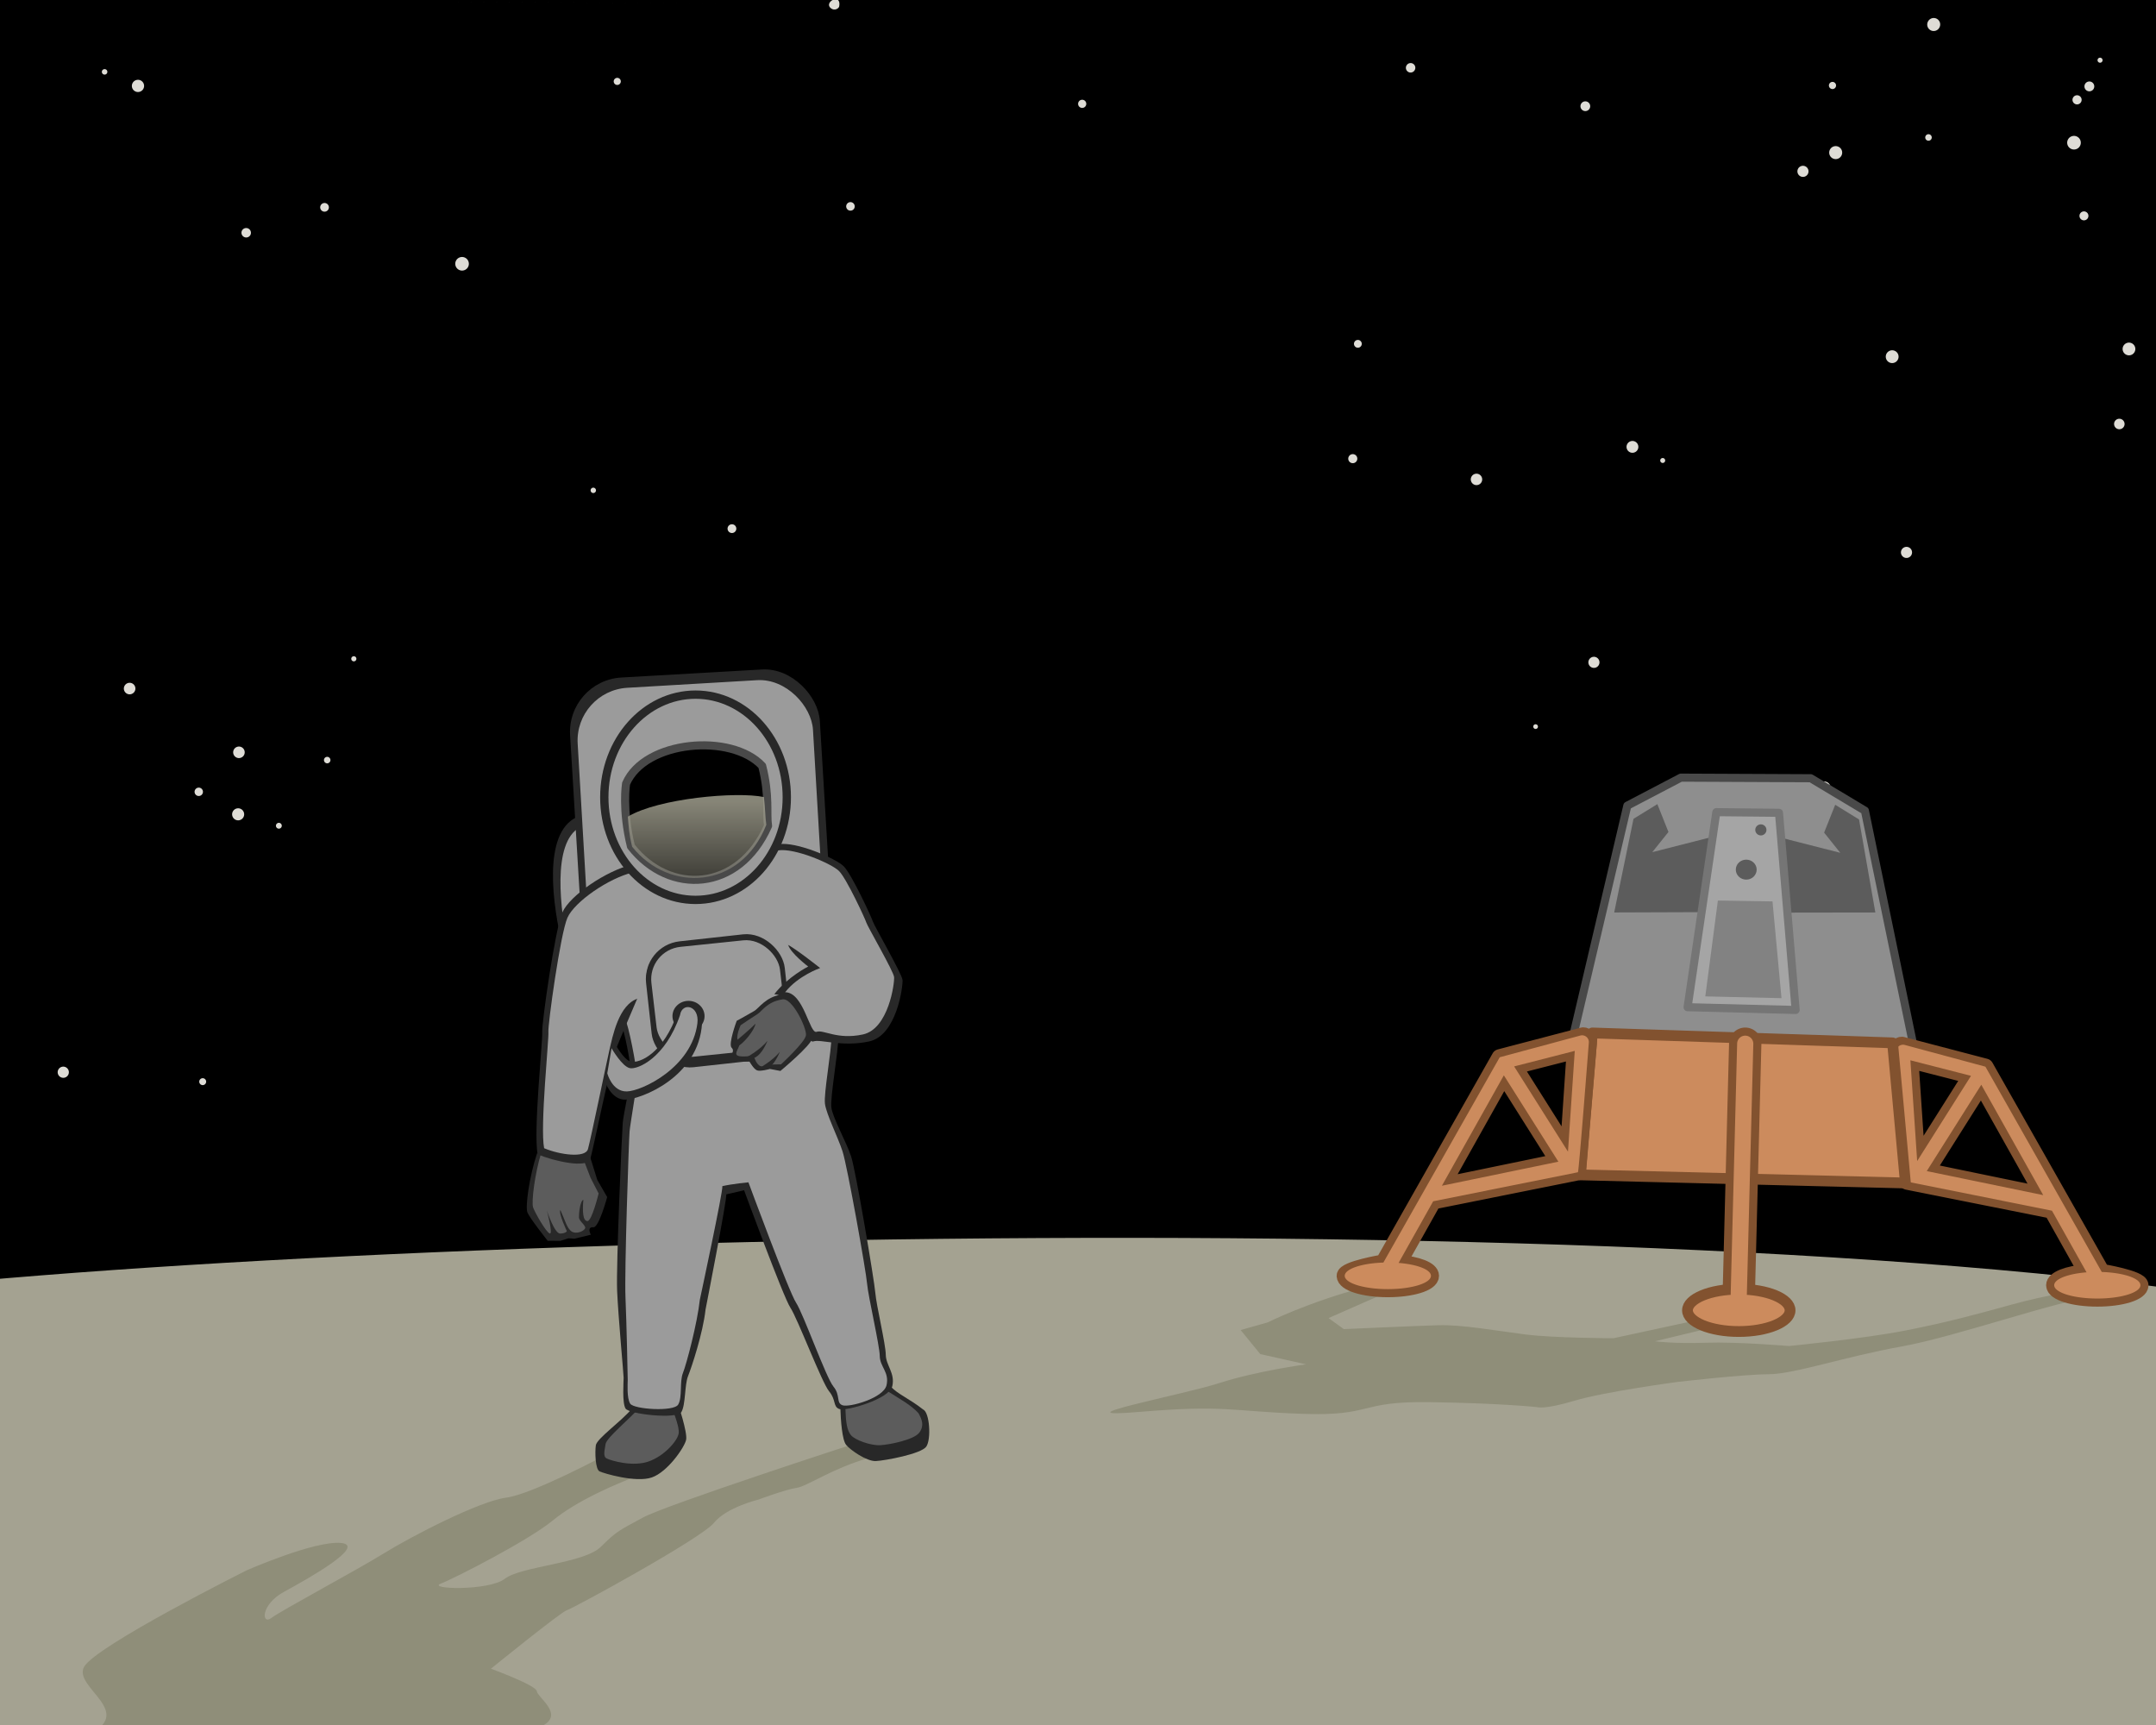 <svg xmlns:dc="http://purl.org/dc/elements/1.1/" xmlns:cc="http://creativecommons.org/ns#" xmlns:rdf="http://www.w3.org/1999/02/22-rdf-syntax-ns#" xmlns="http://www.w3.org/2000/svg" xmlns:xlink="http://www.w3.org/1999/xlink" width="800" height="640" viewBox="0 0 800 640" version="1.1" id="svg8"><defs id="defs2"><linearGradient id="linearGradient3011"><stop style="stop-color:#a4a291;stop-opacity:.818" offset="0" id="stop3007"/><stop style="stop-color:#a4a291;stop-opacity:.297" offset="1" id="stop3009"/></linearGradient><linearGradient id="linearGradient2346"><stop style="stop-color:#76735d;stop-opacity:.394" offset="0" id="stop2342"/><stop style="stop-color:#76735d;stop-opacity:1" offset="1" id="stop2344"/></linearGradient><linearGradient id="linearGradient2337"><stop style="stop-color:#92907d;stop-opacity:1" offset="0" id="stop2333"/><stop style="stop-color:#92907d;stop-opacity:.335" offset="1" id="stop2335"/></linearGradient><linearGradient id="linearGradient1815"><stop style="stop-color:#fff;stop-opacity:.399" offset="0" id="stop1811"/><stop style="stop-color:#5c5c5c;stop-opacity:0" offset="1" id="stop1813"/></linearGradient><linearGradient id="linearGradient1796"><stop style="stop-color:#fff;stop-opacity:.353" offset="0" id="stop1792"/><stop style="stop-color:#fff;stop-opacity:.002" offset="1" id="stop1794"/></linearGradient><linearGradient id="linearGradient1390"><stop style="stop-color:#595849;stop-opacity:1" offset="0" id="stop1386"/><stop style="stop-color:#969586;stop-opacity:1" offset="1" id="stop1388"/></linearGradient><linearGradient id="linearGradient1346"><stop style="stop-color:#c9c8bc;stop-opacity:1" offset="0" id="stop1342"/><stop style="stop-color:#76735d;stop-opacity:1" offset="1" id="stop1344"/></linearGradient><linearGradient id="linearGradient1165"><stop style="stop-color:#568ed4;stop-opacity:1" offset="0" id="stop1161"/><stop style="stop-color:#76a4dc;stop-opacity:1" offset="1" id="stop1163"/></linearGradient><linearGradient id="linearGradient1034"><stop style="stop-color:#f9f0e6;stop-opacity:1" offset="0" id="stop1030"/><stop style="stop-color:#eba238;stop-opacity:1" offset="1" id="stop1032"/></linearGradient><linearGradient id="linearGradient1022"><stop style="stop-color:#f9f0e6;stop-opacity:1" offset="0" id="stop1018"/><stop style="stop-color:#796c6c;stop-opacity:1" offset="1" id="stop1020"/></linearGradient><linearGradient xlink:href="#linearGradient1034" id="linearGradient1036" x1="378.445" y1="427.762" x2="378.445" y2="634.347" gradientUnits="userSpaceOnUse"/><linearGradient xlink:href="#linearGradient1165" id="linearGradient1167" x1="548.601" y1="7.933" x2="548.601" y2="559.843" gradientUnits="userSpaceOnUse"/><linearGradient xlink:href="#linearGradient1390" id="linearGradient1392" x1="745.03" y1="241.392" x2="621.028" y2="239.019" gradientUnits="userSpaceOnUse"/><linearGradient xlink:href="#linearGradient1796" id="linearGradient1798" x1="260.57" y1="443.027" x2="260.57" y2="547.406" gradientUnits="userSpaceOnUse" gradientTransform="matrix(1.256 0 0 1.167 136.779 -510.627)"/><linearGradient xlink:href="#linearGradient1815" id="linearGradient1817" x1="320.426" y1="333.213" x2="320.426" y2="499.025" gradientUnits="userSpaceOnUse" gradientTransform="rotate(46.174 294.414 312)"/><linearGradient xlink:href="#linearGradient2337" id="linearGradient2339" x1="477.718" y1="194.503" x2="630.123" y2="194.503" gradientUnits="userSpaceOnUse"/><linearGradient xlink:href="#linearGradient2346" id="linearGradient2348" x1="648.003" y1="165.221" x2="739.331" y2="165.221" gradientUnits="userSpaceOnUse"/><linearGradient xlink:href="#linearGradient3011" id="linearGradient3013" x1="320.301" y1="297.578" x2="320.301" y2="331.652" gradientUnits="userSpaceOnUse" gradientTransform="translate(-60)"/><radialGradient xlink:href="#linearGradient1022" id="radialGradient1280" cx="383.129" cy="441.141" fx="383.129" fy="441.141" r="433.445" gradientTransform="matrix(2.012 0 0 2.035 -387.817 -456.406)" gradientUnits="userSpaceOnUse"/><radialGradient xlink:href="#linearGradient1346" id="radialGradient1348" cx="555.844" cy="399.03" fx="555.844" fy="399.03" r="149.466" gradientUnits="userSpaceOnUse" gradientTransform="matrix(.975 .003 -.004 1.206 45.288 -276.993)"/></defs><g id="layer1" style="display:inline"><rect style="fill:#000;fill-opacity:1;stroke:none;stroke-width:6.397;stroke-linecap:round;stroke-linejoin:round" id="rect833" width="800" height="640" x="0" y="0"/></g><g id="layer6" style="display:inline"><path id="path1854" style="fill:#dedcd6;fill-opacity:1;stroke:none;stroke-width:.505;stroke-linecap:round;stroke-linejoin:round;stroke-miterlimit:4;stroke-dasharray:none;stroke-opacity:.002" d="M788.061 158.32a1.95 1.95 0 1 0-3.387-1.931 1.95 1.95 0 0 0 3.387 1.93zm3.956-27.664a2.36 2.36 0 1 0-4.087-2.362 2.36 2.36 0 0 0 4.087 2.362zm-113.15 163.017a2.413 2.413 0 1 0-.002.003zm30.307-87.639a2.06 2.06 0 1 0-3.567-2.058 2.06 2.06 0 0 0 3.567 2.058zm65.475-125.026a1.66 1.66 0 1 0-.004.006l.004-.007zm-2.886-26.8a2.527 2.527 0 1 0-4.377-2.527 2.527 2.527 0 0 0 4.377 2.528zM624.276 305.31a.92.92 0 1 0-1.594-.92.92.92 0 0 0 1.594.92zM776.857 32.964a1.826 1.826 0 1 0-.014.024l.014-.024zm-4.69 4.943a1.697 1.697 0 1 0-2.94-1.695 1.697 1.697 0 0 0 2.94 1.695zm7.945-15.226a.934.934 0 1 0-.002.005c0-.002.002-.003.003-.005zM608.85 299.815a2.374 2.374 0 1 0-4.113-2.373 2.374 2.374 0 0 0 4.113 2.373zm95.295-166.267a2.374 2.374 0 1 0-4.112-2.373 2.374 2.374 0 0 0 4.112 2.373zm12.499-81.966a1.208 1.208 0 1 0-.024.042l.024-.042zM593.2 246.809a2.06 2.06 0 1 0-3.568-2.058 2.06 2.06 0 0 0 3.568 2.058zM570.57 270a.878.878 0 1 0-1.558-.81.878.878 0 0 0 1.557.81zM719.58 10.311a2.396 2.396 0 1 0-4.148-2.398 2.396 2.396 0 0 0 4.149 2.398zM617.737 171.335a.916.916 0 1 0-1.587-.913.916.916 0 0 0 1.587.913zm65.497-113.51a2.408 2.408 0 1 0-4.172-2.408 2.408 2.408 0 0 0 4.172 2.408zm-12.448 6.78a2.059 2.059 0 1 0-3.565-2.062 2.059 2.059 0 0 0 3.565 2.062zm-63.183 102.333a2.193 2.193 0 1 0-3.797-2.193 2.193 2.193 0 0 0 3.797 2.193zm73.505-134.56a1.326 1.326 0 1 0-2.297-1.326 1.326 1.326 0 0 0 2.297 1.326zM549.72 178.885a2.117 2.117 0 1 0-.01.018l.01-.018zm40.082-138.553a1.806 1.806 0 1 0-.006.01l.006-.01zm-84.7 87.958a1.447 1.447 0 1 0-2.506-1.448 1.447 1.447 0 0 0 2.506 1.448zm-1.649 42.653a1.679 1.679 0 1 0-.01.019l.01-.019zm21.5-144.955a1.746 1.746 0 1 0-3.096-1.613 1.746 1.746 0 0 0 3.097 1.613zM402.866 39.283a1.514 1.514 0 1 0-2.623-1.514 1.514 1.514 0 0 0 2.623 1.514zm-182.995 259.7a1.427 1.427 0 1 0-.016.028l.016-.027zm53.107-102a1.624 1.624 0 1 0-2.812-1.623 1.624 1.624 0 0 0 2.812 1.623zM316.924 77.39a1.582 1.582 0 1 0-2.74-1.581 1.582 1.582 0 0 0 2.74 1.581zM221.01 182.426a.995.995 0 1 0-1.725-.993.995.995 0 0 0 1.725.993zM311.358 2.524c1.103-5.57-6.363-1.502-2.748.737a2.01 2.01 0 0 0 2.748-.737zM76.365 401.88a1.282 1.282 0 1 0-.006.012l.006-.012zM53.173 32.993a2.266 2.266 0 1 0-.008.014c.003-.005.014-.013.008-.014zm-13.486-5.801a1.02 1.02 0 1 0-1.766-1.02 1.02 1.02 0 0 0 1.766 1.02zm82.789 255.373a1.202 1.202 0 1 0-2.125-1.125 1.202 1.202 0 0 0 2.125 1.125zM271.482 1.211c-180.988-.807-90.494-.403 0 0zM104.418 306.893a1.083 1.083 0 1 0-.02.034l.02-.034zm27.707-62.009a.952.952 0 1 0-1.667-.92.952.952 0 0 0 1.667.92zM90.289 303.26a2.233 2.233 0 1 0-3.868-2.232 2.233 2.233 0 0 0 3.868 2.232zM230.196 30.834a1.317 1.317 0 1 0-.021.037l.021-.037zM25.261 398.877a2.075 2.075 0 1 0-3.594-2.074 2.075 2.075 0 0 0 3.594 2.074zM90.502 280.21a2.139 2.139 0 1 0-3.704-2.14 2.139 2.139 0 0 0 3.704 2.14zm-15.376 14.288a1.552 1.552 0 1 0-.014.026l.014-.026zm98.51-195.367a2.521 2.521 0 1 0-4.367-2.522 2.521 2.521 0 0 0 4.367 2.522zM49.974 256.502a2.14 2.14 0 1 0-3.747-2.07 2.14 2.14 0 0 0 3.747 2.07zM121.82 77.731a1.61 1.61 0 1 0-2.79-1.612 1.61 1.61 0 0 0 2.79 1.612zm-28.943 9.517a1.763 1.763 0 1 0-3.055-1.761 1.763 1.763 0 0 0 3.055 1.76z"/><path style="opacity:1;fill:#a4a291;fill-opacity:1;stroke:none;stroke-width:3;stroke-linecap:round;stroke-linejoin:round;stroke-miterlimit:4;stroke-dasharray:none;stroke-opacity:.002" d="M-78.905 483.04c172.851-25.133 744.678-40.58 958.04 7.502 198.2 44.665 19.52 181.376 19.52 181.376l-1014.817 3.232z" id="path2718"/></g><g id="layer7" style="display:inline"><path style="opacity:1;fill:#8f8e79;fill-opacity:1;stroke:none;stroke-width:2.054;stroke-linecap:round;stroke-linejoin:round;stroke-miterlimit:4;stroke-dasharray:none;stroke-opacity:1" d="M506.326 477.562c-21.387 5.707-35.927 13.066-35.927 13.066l-10.045 2.833 7.277 8.928 16.989 3.797s-18.205 2.454-32.135 6.937c-13.93 4.482-61.609 13.4-29.745 10.718 31.864-2.682 33.44-.282 60.22.703 26.78.985 20.566-4.733 47.538-4.328 26.972.405 39.923 1.857 39.923 1.857s2.612.966 13.78-2.38c11.17-3.346 38.153-6.96 38.153-6.96s24.488-2.843 33.916-2.872c9.427-.03 28.258-6.516 49.108-10.252 20.85-3.736 59.694-17.6 71.2-18.24 11.506-.639-4.307-2.724-4.307-2.724s-12.04 1.562-25.937 5.405c-13.898 3.843-23.896 6.56-39.359 9.6-15.463 3.04-43.17 5.745-43.17 5.745s-18.995-1.625-30.932-1.215c-11.937.41-18.762-.548-18.762-.548l32.265-7.78-8.737-1.764-38.93 8.408s-22.109-.032-32.788-1.406c-10.68-1.374-23.595-3.67-32.12-3.417-8.525.251-35.152 1.45-35.152 1.45l-5.678-4.093 25.644-11.29z" id="path3325"/><path style="opacity:1;fill:#8f8e79;fill-opacity:1;stroke:none;stroke-width:3;stroke-linecap:round;stroke-linejoin:round;stroke-miterlimit:4;stroke-dasharray:none;stroke-opacity:1" d="M322.405 540.919c-13.923 3.996-22.854 10.525-26.842 11.098-3.988.573-14.111 4.346-14.111 4.346s-11.883 2.849-16.51 8.617c-4.627 5.769-52.46 31.862-54.555 32.406-2.095.544-28.225 21.73-28.225 21.73s16.698 6.077 17.028 8.341c.33 2.264 8.764 7.64 3.687 11.8-5.076 4.16-36.78 15.889-45.786 17.701-9.007 1.813-47.49-.34-47.49-.34l-39.872 23.407-96.302-1.802s38.495-25.415 58.246-34.11c19.75-8.694-4.64-17.935-.495-25.65 4.144-7.716 60.397-35.874 60.397-35.874s25.105-11.022 34.895-10.135c9.79.888-11.818 13.107-20.907 18.028-9.088 4.921-8.486 12.577-4.87 9.812 3.615-2.766 31.176-17.44 41.732-23.97 10.556-6.532 35.565-19.398 45.36-20.67 9.794-1.272 36.862-15.796 36.862-15.796s29.148 1.427 16.292 6.048c-12.855 4.621-27.194 11.08-35.93 18.293-8.737 7.213-35.928 21.2-41.392 23.316-5.463 2.117 17.758 2.843 23.71-1.779 5.954-4.622 29.426-5.699 35.59-11.82 6.166-6.121 6.988-6.139 15.63-10.873 8.641-4.735 79.585-27.749 79.585-27.749s5.906 2.432 4.273 5.625z" id="path3323"/><path style="opacity:1;fill:#282828;fill-opacity:1;stroke:none;stroke-width:3.451;stroke-linecap:round;stroke-linejoin:round;stroke-miterlimit:4;stroke-dasharray:none;stroke-opacity:1" d="M234.551 522.55c-3.876 4.711-13.109 11.156-13.465 13.68-.356 2.526-.198 8.923 1.386 9.67 1.583.746 13.474 4.293 19.371 2.258 5.898-2.034 12.2-11.241 12.752-13.996.552-2.755-3.065-13.502-3.065-13.502z" id="path3279"/><path style="opacity:1;fill:#282828;fill-opacity:1;stroke:none;stroke-width:3.38;stroke-linecap:round;stroke-linejoin:round;stroke-miterlimit:4;stroke-dasharray:none;stroke-opacity:1" d="M311.81 522.22c.156 4.953.676 12.047 2.169 13.867 1.492 1.82 7.539 6.149 11.022 5.982 3.484-.167 16.789-2.656 18.688-5.335 1.9-2.68 1.294-12.763-1.171-13.796-4.909-3.925-9.66-5.82-11.922-8.485 0 0-18.028 3.992-18.787 7.768z" id="path3281"/><path style="display:inline;fill:#282828;fill-opacity:1;stroke:none;stroke-width:3.408;stroke-linecap:round;stroke-linejoin:round;stroke-miterlimit:4;stroke-dasharray:none;stroke-opacity:1" d="M213.884 303.233c-12.634 6.056-8.876 32.542-5.043 48.318 3.834 15.776 12.131 14.685 12.131 14.685s-.456-67.67-7.088-63.003z" id="path3233-1"/><path style="opacity:1;fill:#9b9b9b;fill-opacity:1;stroke:none;stroke-width:3;stroke-linecap:round;stroke-linejoin:round;stroke-miterlimit:4;stroke-dasharray:none;stroke-opacity:1" d="M215.135 306.96c-10.404 5.698-7.31 30.617-4.153 45.46s9.99 13.817 9.99 13.817-.375-63.668-5.837-59.277z" id="path3233"/><rect style="display:inline;fill:#282828;fill-opacity:1;stroke:none;stroke-width:3.143;stroke-linecap:round;stroke-linejoin:round;stroke-miterlimit:4;stroke-dasharray:none;stroke-opacity:1" id="rect3211-6" width="92.819" height="116.492" x="194.775" y="264.112" ry="20.276" transform="rotate(-3.27) skewX(.174)"/><rect style="opacity:1;fill:#9b9b9b;fill-opacity:1;stroke:none;stroke-width:3;stroke-linecap:round;stroke-linejoin:round;stroke-miterlimit:4;stroke-dasharray:none;stroke-opacity:1" id="rect3211" width="87.463" height="112.636" x="197.833" y="268.367" ry="19.605" transform="rotate(-3.356)"/><path style="display:inline;fill:#5c5c5c;fill-opacity:1;stroke:none;stroke-width:3.451;stroke-linecap:round;stroke-linejoin:round;stroke-miterlimit:4;stroke-dasharray:none;stroke-opacity:1" d="M237.993 521.449c-3.876 4.71-12.947 11.83-13.303 14.355-.356 2.525-1.06 4.61.523 5.356 1.583.747 9.474 3.13 15.371 1.097 5.898-2.035 10.674-7.568 11.226-10.323.552-2.755-3.088-10.902-3.088-10.902z" id="path3279-9"/><path style="display:inline;fill:#5c5c5c;fill-opacity:1;stroke:none;stroke-width:3.38;stroke-linecap:round;stroke-linejoin:round;stroke-miterlimit:4;stroke-dasharray:none;stroke-opacity:1" d="M313.697 522.718c.157 4.952.561 7.927 2.053 9.748 1.492 1.82 7.319 3.894 10.802 3.728 3.484-.167 12.709-2.039 14.608-4.718 1.9-2.68.885-4.844-.325-7.122-2.686-3.058-7.3-5.506-11.612-8.286 0 0-14.767 2.874-15.526 6.65z" id="path3281-3"/><path style="opacity:1;fill:#282828;fill-opacity:1;stroke:none;stroke-width:3;stroke-linecap:round;stroke-linejoin:round;stroke-miterlimit:4;stroke-dasharray:none;stroke-opacity:1" d="M230.742 380.451c1.96 6.09 3.53 16.681 3.447 18.33-.081 1.648-2.856 14.863-3.117 17.794-.26 2.931-2.496 52.72-2.085 62.337.411 9.617 2.42 30.993 2.418 32.27 0 1.276-.608 9.29.707 11.408 1.314 2.119 19.102 4.056 20.718 1.31 1.616-2.744 1.16-10.064 2.478-13.352 1.318-3.288 5.529-15.881 6.491-24.7 0 0 8.073-41.235 7.686-42.719 3.613-.83 6.616-1.525 6.616-1.525s14.54 39.616 17.187 43.583c2.647 3.966 11.628 27.716 14.353 31.009 2.725 3.293 1.355 5.74 3.857 6.59 2.503.85 18.482-3.676 19.598-8.505 1.116-4.828-2.38-7.695-2.423-11.667-.044-3.972-3.494-18.234-3.883-22.956-.39-4.723-7.206-45.204-8.976-50.6-1.77-5.398-6.816-14.262-7.326-18.137-.51-3.874 2.594-20.548 2.594-26.385 0-5.837-6.954-61.485-14.392-64.788-7.438-3.303-57.68 1.507-62.258 6.183-4.579 4.676-3.69 54.52-3.69 54.52z" id="path3167"/><path style="display:inline;fill:#9b9b9b;fill-opacity:1;stroke:none;stroke-width:3;stroke-linecap:round;stroke-linejoin:round;stroke-miterlimit:4;stroke-dasharray:none;stroke-opacity:1" d="M232.388 379.099c1.96 6.09 4.184 19.718 4.103 21.367-.082 1.648-2.62 16.382-2.881 19.314-.261 2.93-1.935 51.867-1.523 61.484.41 9.617.84 29.46.838 30.737-.001 1.276-.407 6.65.908 8.768 1.314 2.118 16.202 3.09 17.818.345 1.616-2.745.444-8.44 1.762-11.728 1.317-3.288 5.317-18.382 6.279-27.202 0 0 8.73-40.628 8.342-42.112 3.614-.83 9.676-1.418 9.676-1.418s15.035 40.707 17.682 44.674c2.648 3.966 11.124 27.795 13.849 31.087 2.725 3.293.908 6.119 3.41 6.969 2.503.85 15.19-2.628 16.305-7.457 1.117-4.829-2.468-6.834-2.511-10.806-.044-3.972-4.318-22.168-4.708-26.89-.39-4.723-7.346-43.697-9.116-49.095-1.77-5.397-6.001-13.726-6.511-17.6-.51-3.875 2.417-19.296 2.417-25.133s-4.4-61.352-11.837-64.655c-7.438-3.303-57.68 1.507-62.258 6.183-4.579 4.676-2.044 53.168-2.044 53.168z" id="path3167-7"/><rect style="opacity:1;fill:#282828;fill-opacity:1;stroke:none;stroke-width:3;stroke-linecap:round;stroke-linejoin:round;stroke-miterlimit:4;stroke-dasharray:none;stroke-opacity:1" id="rect3189" width="51.764" height="46.996" x="198.373" y="374.75" ry="14.043" transform="rotate(-6.284)"/><path style="display:inline;fill:#282828;fill-opacity:1;stroke:none;stroke-width:3.458;stroke-linecap:round;stroke-linejoin:round;stroke-miterlimit:4;stroke-dasharray:none;stroke-opacity:1" d="M199.296 427.873c-2.883 8.563-4.426 19.781-3.608 21.915.817 2.134 7.532 10.556 7.532 10.556l4.699.037 3.03-.956 2.23.154 6.05-1.483s-1.653-2.999 1.007-2.777c2.037.025 5.058-11.19 5.058-11.19l-3.658-6.335-2.789-8.948s-17.634-.096-19.551-.973z" id="path3037-5"/><path style="opacity:1;fill:#5c5c5c;fill-opacity:1;stroke:none;stroke-width:3;stroke-linecap:round;stroke-linejoin:round;stroke-miterlimit:4;stroke-dasharray:none;stroke-opacity:1" d="M200.772 427.873c-2.367 7.85-3.634 18.134-2.963 20.09.672 1.956 4.87 9.322 6.185 9.676 1.316.354-1.083-8.527-1.083-8.527s2.826 8.632 4.942 8.561c2.116-.07 2.488-.876 2.488-.876s-3.185-6.696-2.404-7.87c1.593 3.447 2.41 6.894 4.236 8.01 1.826 1.117 4.839-.34 4.968-1.358.129-1.018-2.253-2.548-2.313-3.86-.06-1.313.394-6.19 1.635-6.585-.389 4.437-.168 7.876 1.504 7.899 1.673.023 4.154-10.257 4.154-10.257l-3.004-5.809-2.666-6.95s-14.104-1.34-15.679-2.144z" id="path3037"/><path style="opacity:1;fill:#282828;fill-opacity:1;stroke:none;stroke-width:3;stroke-linecap:round;stroke-linejoin:round;stroke-miterlimit:4;stroke-dasharray:none;stroke-opacity:1" d="M234.529 320.785c-9.61 2.276-23.03 11.428-25.825 17.663-2.795 6.234-7.77 41.81-7.512 44.524.259 2.714-3.368 37.112-1.686 45.31 6.144 2.573 18.488 5.313 19.533 1.719 1.044-3.594 7.663-35.583 8.993-39.349 1.33-3.766 8.363-19.931 8.684-20.757.321-.826 6.998-51.768-2.187-49.11z" id="path3015"/><g id="g1788" transform="translate(-658.073 172.231)" style="display:inline"><path style="opacity:1;fill:#8e8e8e;fill-opacity:1;stroke:#494949;stroke-width:3;stroke-linecap:round;stroke-linejoin:round;stroke-miterlimit:4;stroke-dasharray:none;stroke-opacity:1" d="m1241.656 212.782 20.254-86.103 19.867-10.396 48.18.22 20.103 12.033 18.283 88.565z" id="path1735"/><path style="fill:#5c5c5c;fill-opacity:1;stroke:none;stroke-width:3;stroke-linecap:round;stroke-linejoin:round;stroke-miterlimit:4;stroke-dasharray:none;stroke-opacity:1" d="m1339.038 126.35 8.846 5.448 6.055 34.517-43.3.066.042-29.918 30.239 7.71-5.995-7.49z" id="path1747-2"/><path style="opacity:1;fill:#5c5c5c;fill-opacity:1;stroke:none;stroke-width:3;stroke-linecap:round;stroke-linejoin:round;stroke-miterlimit:4;stroke-dasharray:none;stroke-opacity:1" d="m1273.048 126.113-8.846 5.449-7.17 34.743 44.414-.16-.04-29.919-30.24 7.711 5.995-7.49z" id="path1747"/><path id="path1605-0" style="fill:#cc8b5d;fill-opacity:1;stroke:#82522f;stroke-width:6;stroke-linecap:round;stroke-linejoin:round;stroke-miterlimit:4;stroke-dasharray:none;stroke-opacity:1" d="m1394.776 223.52 43.176 76.172s14.337 2.382 14.338 4.912c0 2.727-7.16 4.939-15.994 4.94-8.835 0-15.997-2.212-15.996-4.94 0-2.253 4.94-4.22 12.005-4.782l-12.84-22.867c-.01 0-53.705-10.773-53.705-10.773l-4.047-48.139c-.098-1.454 1.064-2.684 2.09-2.637zm-27.842-2.366 2.518 37.383 19.975-31.623zm26.315 9.07-20.236 32.036 43.22 8.922z"/><path id="path1605-0-2" style="fill:#cc8b5d;fill-opacity:1;stroke:none;stroke-width:6;stroke-linecap:round;stroke-linejoin:round;stroke-miterlimit:4;stroke-dasharray:none;stroke-opacity:1" d="M1364.235 215.375c.2.002.4.029.594.078l29.947 8.067c.01.003 40.578 71.587 43.176 76.172a15.995 4.94 0 0 1 14.338 4.912 15.995 4.94 0 0 1-15.994 4.94 15.995 4.94 0 0 1-15.996-4.94 15.995 4.94 0 0 1 12.005-4.782l-12.832-22.865c-.01 0-.012-.003-.018-.004l-53.695-10.771c-.35-.073-4.047-48.139-4.047-48.139a2.5 2.5 0 0 1 2.522-2.668zm2.7 5.78 2.517 37.382 19.975-31.623zm26.314 9.07-20.236 32.035 43.22 8.922z"/><path style="opacity:1;fill:#cc8b5d;fill-opacity:1;stroke:#82522f;stroke-width:4;stroke-linecap:round;stroke-linejoin:round;stroke-miterlimit:4;stroke-dasharray:none;stroke-opacity:1" d="m1248.933 211.011-4.505 52.648 120.667 3.01-4.775-51.988z" id="path1641"/><g id="path1669-6" transform="translate(240 -60)" style="stroke:#82522f;stroke-width:6;stroke-miterlimit:4;stroke-dasharray:none;stroke-opacity:1"><path style="color:#000;font-style:normal;font-variant:normal;font-weight:400;font-stretch:normal;font-size:medium;line-height:normal;font-family:sans-serif;font-variant-ligatures:normal;font-variant-position:normal;font-variant-caps:normal;font-variant-numeric:normal;font-variant-alternates:normal;font-variant-east-asian:normal;font-feature-settings:normal;font-variation-settings:normal;text-indent:0;text-align:start;text-decoration:none;text-decoration-line:none;text-decoration-style:solid;text-decoration-color:#000;letter-spacing:normal;word-spacing:normal;text-transform:none;writing-mode:lr-tb;direction:ltr;text-orientation:mixed;dominant-baseline:auto;baseline-shift:baseline;text-anchor:start;white-space:normal;shape-padding:0;shape-margin:0;inline-size:0;clip-rule:nonzero;display:inline;overflow:visible;visibility:visible;isolation:auto;mix-blend-mode:normal;color-interpolation:sRGB;color-interpolation-filters:linearRGB;solid-color:#000;solid-opacity:1;vector-effect:none;fill:#cc8b5d;fill-opacity:1;fill-rule:nonzero;stroke:#82522f;stroke-width:6;stroke-linecap:round;stroke-linejoin:round;stroke-miterlimit:4;stroke-dasharray:none;stroke-dashoffset:0;stroke-opacity:1;color-rendering:auto;image-rendering:auto;shape-rendering:auto;text-rendering:auto;enable-background:accumulate;stop-color:#000;stop-opacity:1" d="m1065.653 275.012-2.468 95.801" id="path1679-1"/><path style="color:#000;font-style:normal;font-variant:normal;font-weight:400;font-stretch:normal;font-size:medium;line-height:normal;font-family:sans-serif;font-variant-ligatures:normal;font-variant-position:normal;font-variant-caps:normal;font-variant-numeric:normal;font-variant-alternates:normal;font-variant-east-asian:normal;font-feature-settings:normal;font-variation-settings:normal;text-indent:0;text-align:start;text-decoration:none;text-decoration-line:none;text-decoration-style:solid;text-decoration-color:#000;letter-spacing:normal;word-spacing:normal;text-transform:none;writing-mode:lr-tb;direction:ltr;text-orientation:mixed;dominant-baseline:auto;baseline-shift:baseline;text-anchor:start;white-space:normal;shape-padding:0;shape-margin:0;inline-size:0;clip-rule:nonzero;display:inline;overflow:visible;visibility:visible;isolation:auto;mix-blend-mode:normal;color-interpolation:sRGB;color-interpolation-filters:linearRGB;solid-color:#000;solid-opacity:1;vector-effect:none;fill:#cc8b5d;fill-opacity:1;fill-rule:nonzero;stroke:#82522f;stroke-width:6;stroke-linecap:round;stroke-linejoin:round;stroke-miterlimit:4;stroke-dasharray:none;stroke-dashoffset:0;stroke-opacity:1;color-rendering:auto;image-rendering:auto;shape-rendering:auto;text-rendering:auto;enable-background:accumulate;stop-color:#000;stop-opacity:1" d="M1065.584 272.012a3 3 0 0 0-2.93 2.922l-2.468 95.802a3 3 0 0 0 2.921 3.077 3 3 0 0 0 3.077-2.922l2.468-95.801a3 3 0 0 0-2.922-3.078 3 3 0 0 0-.146 0z" id="path1681-8"/></g><ellipse style="opacity:1;fill:#cc8b5d;fill-opacity:1;stroke:#82522f;stroke-width:4;stroke-linecap:round;stroke-linejoin:round;stroke-miterlimit:4;stroke-dasharray:none;stroke-opacity:1" id="path1667" cx="1303.26" cy="313.925" rx="19.035" ry="7.854"/><g id="path1669" style="opacity:1" transform="translate(240 -60)"><path style="color:#000;font-style:normal;font-variant:normal;font-weight:400;font-stretch:normal;font-size:medium;line-height:normal;font-family:sans-serif;font-variant-ligatures:normal;font-variant-position:normal;font-variant-caps:normal;font-variant-numeric:normal;font-variant-alternates:normal;font-variant-east-asian:normal;font-feature-settings:normal;font-variation-settings:normal;text-indent:0;text-align:start;text-decoration:none;text-decoration-line:none;text-decoration-style:solid;text-decoration-color:#000;letter-spacing:normal;word-spacing:normal;text-transform:none;writing-mode:lr-tb;direction:ltr;text-orientation:mixed;dominant-baseline:auto;baseline-shift:baseline;text-anchor:start;white-space:normal;shape-padding:0;shape-margin:0;inline-size:0;clip-rule:nonzero;display:inline;overflow:visible;visibility:visible;isolation:auto;mix-blend-mode:normal;color-interpolation:sRGB;color-interpolation-filters:linearRGB;solid-color:#000;solid-opacity:1;vector-effect:none;fill:#cc8b5d;fill-opacity:1;fill-rule:nonzero;stroke:none;stroke-width:6;stroke-linecap:round;stroke-linejoin:round;stroke-miterlimit:4;stroke-dasharray:none;stroke-dashoffset:0;stroke-opacity:1;color-rendering:auto;image-rendering:auto;shape-rendering:auto;text-rendering:auto;enable-background:accumulate;stop-color:#000;stop-opacity:1" d="m1065.653 275.012-2.468 95.801" id="path1679"/><path style="color:#000;font-style:normal;font-variant:normal;font-weight:400;font-stretch:normal;font-size:medium;line-height:normal;font-family:sans-serif;font-variant-ligatures:normal;font-variant-position:normal;font-variant-caps:normal;font-variant-numeric:normal;font-variant-alternates:normal;font-variant-east-asian:normal;font-feature-settings:normal;font-variation-settings:normal;text-indent:0;text-align:start;text-decoration:none;text-decoration-line:none;text-decoration-style:solid;text-decoration-color:#000;letter-spacing:normal;word-spacing:normal;text-transform:none;writing-mode:lr-tb;direction:ltr;text-orientation:mixed;dominant-baseline:auto;baseline-shift:baseline;text-anchor:start;white-space:normal;shape-padding:0;shape-margin:0;inline-size:0;clip-rule:nonzero;display:inline;overflow:visible;visibility:visible;isolation:auto;mix-blend-mode:normal;color-interpolation:sRGB;color-interpolation-filters:linearRGB;solid-color:#000;solid-opacity:1;vector-effect:none;fill:#cc8b5d;fill-opacity:1;fill-rule:nonzero;stroke:#82522f;stroke-width:0;stroke-linecap:round;stroke-linejoin:round;stroke-miterlimit:4;stroke-dasharray:none;stroke-dashoffset:0;stroke-opacity:1;color-rendering:auto;image-rendering:auto;shape-rendering:auto;text-rendering:auto;enable-background:accumulate;stop-color:#000;stop-opacity:1" d="M1065.584 272.012a3 3 0 0 0-2.93 2.922l-2.468 95.802a3 3 0 0 0 2.921 3.077 3 3 0 0 0 3.077-2.922l2.468-95.801a3 3 0 0 0-2.922-3.078 3 3 0 0 0-.146 0z" id="path1681"/></g><path id="path1605-0-7" style="fill:#cc8b5d;fill-opacity:1;stroke:#82522f;stroke-width:6;stroke-linecap:round;stroke-linejoin:round;stroke-miterlimit:4;stroke-dasharray:none;stroke-opacity:1" d="m1214.559 220.03-43.176 76.171s-14.337 2.383-14.338 4.912c0 2.728 7.16 4.94 15.994 4.94 8.835 0 15.997-2.212 15.996-4.94 0-2.252-4.941-4.22-12.006-4.781l12.841-22.867 53.705-10.774 4.047-48.138c.098-1.455-1.064-2.684-2.09-2.637zm27.841-2.366-2.517 37.383-19.975-31.623zm-26.314 9.07 20.236 32.036-43.22 8.921z"/><path id="path1605-0-2-9" style="fill:#cc8b5d;fill-opacity:1;stroke:none;stroke-width:6;stroke-linecap:round;stroke-linejoin:round;stroke-miterlimit:4;stroke-dasharray:none;stroke-opacity:1" d="M1245.1 211.885c-.2.002-.4.028-.594.078l-29.947 8.066c-.01.003-40.578 71.587-43.176 76.172a15.995 4.94 0 0 0-14.338 4.912 15.995 4.94 0 0 0 15.994 4.94 15.995 4.94 0 0 0 15.996-4.94 15.995 4.94 0 0 0-12.006-4.781l12.832-22.865c.01-.001.012-.003.018-.004l53.696-10.772c.349-.072 4.047-48.138 4.047-48.138a2.5 2.5 0 0 0-2.522-2.668zm-2.7 5.78-2.517 37.382-19.975-31.623zm-26.314 9.07 20.236 32.035-43.22 8.921z"/><path style="opacity:1;fill:#a5a5a5;fill-opacity:1;stroke:#757575;stroke-width:3;stroke-linecap:round;stroke-linejoin:round;stroke-miterlimit:4;stroke-dasharray:none;stroke-opacity:1" d="m1284.266 201.453 10.663-72.359 23.252.236 6.177 73.15z" id="path1737"/><path style="opacity:1;fill:#828282;fill-opacity:1;stroke:none;stroke-width:3;stroke-linecap:round;stroke-linejoin:round;stroke-miterlimit:4;stroke-dasharray:none;stroke-opacity:1" d="m1295.503 161.88-4.667 35.562 28.274.663-3.336-35.904z" id="path1739"/><ellipse style="opacity:1;fill:#5c5c5c;fill-opacity:1;stroke:none;stroke-width:3;stroke-linecap:round;stroke-linejoin:round;stroke-miterlimit:4;stroke-dasharray:none;stroke-opacity:1" id="path1743" cx="1306.027" cy="150.415" rx="3.872" ry="3.706"/><ellipse style="opacity:1;fill:#5c5c5c;fill-opacity:1;stroke:none;stroke-width:3;stroke-linecap:round;stroke-linejoin:round;stroke-miterlimit:4;stroke-dasharray:none;stroke-opacity:1" id="path1745" cx="1311.453" cy="135.669" rx="2.078" ry="2.057"/></g><rect style="display:inline;fill:#9b9b9b;fill-opacity:1;stroke:none;stroke-width:2.699;stroke-linecap:round;stroke-linejoin:round;stroke-miterlimit:4;stroke-dasharray:none;stroke-opacity:1" id="rect3189-3" width="47.952" height="41.067" x="197.716" y="375.546" ry="12.272" transform="matrix(.995 -.103 .116 .993 0 0)"/><path style="display:inline;fill:#9b9b9b;fill-opacity:1;stroke:none;stroke-width:2.837;stroke-linecap:round;stroke-linejoin:round;stroke-miterlimit:4;stroke-dasharray:none;stroke-opacity:1" d="M234.82 323.685c-9.032 2.166-21.643 10.878-24.27 16.813-2.627 5.934-7.303 39.796-7.06 42.38.243 2.583-3.165 35.324-1.584 43.128 5.773 2.449 15.277 3.752 16.259.33.981-3.42 7.057-32.879 7.923-36.575 1.192-5.084 3.451-17.23 10.788-19.331 1.165-.334 13.484-46.103-2.057-46.745z" id="path3015-2"/><path style="opacity:1;fill:#282828;fill-opacity:1;stroke:none;stroke-width:3;stroke-linecap:round;stroke-linejoin:round;stroke-miterlimit:4;stroke-dasharray:none;stroke-opacity:1" d="M288.816 313.233c6.504-1.151 21.33 5.247 24.267 8.187 2.937 2.94 10.323 18.91 10.804 20.488.48 1.577 10.775 19.366 11 21.65.227 2.284-2.153 20.616-12.36 22.824-10.209 2.207-17.962-.96-20.747.01s-7.098-17.486-14.486-17.506c5.038-6.533 12.594-10.28 12.594-10.28s-6.574-4.987-7.427-8.04c-.853-3.053-13.084-29.071-3.645-37.332z" id="path3059"/><path style="display:inline;fill:#9b9b9b;fill-opacity:1;stroke:none;stroke-width:2.805;stroke-linecap:round;stroke-linejoin:round;stroke-miterlimit:4;stroke-dasharray:none;stroke-opacity:1" d="M288.592 315.527c6.095-1.075 19.987 4.896 22.74 7.64 2.752 2.745 9.672 17.65 10.123 19.122.45 1.472 10.096 18.075 10.308 20.206.212 2.132-2.018 19.242-11.583 21.302-9.566 2.06-14.576-1.886-17.186-.98-2.61.906-4.739-14.666-11.66-14.685 4.72-6.097 12.982-8.983 12.982-8.983s-9.596-7.595-12.308-8.779c-3.935-1.717-16.383-25.644-3.416-34.842z" id="path3059-9"/><path style="opacity:1;fill:#282828;fill-opacity:1;stroke:none;stroke-width:3;stroke-linecap:round;stroke-linejoin:round;stroke-miterlimit:4;stroke-dasharray:none;stroke-opacity:1" d="M289.676 369.055c-5.451.856-8.162 5.02-9.703 5.966-1.54.946-6.612 3.715-6.612 3.715s-3.248 8.675-1.871 10.004c1.377 1.329-.755 2.77-.043 4.005.713 1.234 6.647 1.105 6.647 1.105s1.582 2.846 2.86 3.29c1.279.443 4.706-.543 4.706-.543l3.922.735s11.38-9.453 11.775-12.049c.395-2.595-7.986-17.39-11.681-16.228z" id="path3101"/><path style="display:inline;fill:#5c5c5c;fill-opacity:1;stroke:none;stroke-width:3;stroke-linecap:round;stroke-linejoin:round;stroke-miterlimit:4;stroke-dasharray:none;stroke-opacity:1" d="M290.114 370.83c-5.45.856-7.45 4.422-8.99 5.368-1.542.947-6.293 4.165-6.293 4.165s-2.188 4.65-.811 5.979c1.377 1.328-1.42 3.75-.709 4.984.713 1.234 6.38.311 6.38.311s.722 3.219 2.513 3.916c1.26.49 4.507-.61 4.507-.61l3.098-.054s8.85-8.154 9.245-10.75c.394-2.596-5.244-14.47-8.94-13.309z" id="path3101-2"/><path style="opacity:1;fill:#282828;fill-opacity:1;stroke:none;stroke-width:3;stroke-linecap:round;stroke-linejoin:round;stroke-miterlimit:4;stroke-dasharray:none;stroke-opacity:1" d="M274.043 388.057c2.019-1.201 5.874-5.7 6.29-8.26-2.526 2.603-7.62 6.732-7.62 6.732z" id="path3123"/><path style="display:inline;fill:#282828;fill-opacity:1;stroke:none;stroke-width:3;stroke-linecap:round;stroke-linejoin:round;stroke-miterlimit:4;stroke-dasharray:none;stroke-opacity:1" d="M279.706 392.547c2.224-.757 3.972-3.716 5.076-6.39-2.567 3.199-7.517 6.012-7.517 6.012z" id="path3123-8"/><path style="display:inline;fill:#282828;fill-opacity:1;stroke:none;stroke-width:3;stroke-linecap:round;stroke-linejoin:round;stroke-miterlimit:4;stroke-dasharray:none;stroke-opacity:1" d="M284.276 396.645c2.224-.757 3.971-3.716 5.075-6.39-2.566 3.199-7.517 6.012-7.517 6.012z" id="path3123-8-9"/><ellipse style="fill:#9b9b9b;fill-opacity:1;stroke:#282828;stroke-width:3.085;stroke-linecap:round;stroke-linejoin:round;stroke-miterlimit:4;stroke-dasharray:none;stroke-opacity:1" id="path2947" cx="258.088" cy="295.796" rx="33.858" ry="38.077"/><path style="fill:#000;fill-opacity:1;stroke:#494949;stroke-width:3;stroke-linecap:round;stroke-linejoin:round;stroke-miterlimit:4;stroke-dasharray:none;stroke-opacity:1" d="M232.306 290.743c6.929-16.119 39.098-18.822 50.503-6.584 2.84 11.093 1.483 17.772 2.184 22.258-10.817 24.47-36.582 25.912-50.87 7.612-3.367-13.593-1.817-23.286-1.817-23.286z" id="path2949"/><path id="path2951" style="display:inline;fill:url(#linearGradient3013);fill-opacity:1;stroke:none;stroke-width:3;stroke-linecap:round;stroke-linejoin:round;stroke-miterlimit:4;stroke-dasharray:none;stroke-opacity:1" d="M232.97 302.99c.323 3.81.382 6.267 1.593 11.157 13.62 17.136 40.226 15.971 49.79-8.133-.404-2.58-.394-5.918-.887-10.294-10.097-2.147-39.213.476-50.496 7.27z"/><ellipse style="opacity:1;fill:#282828;fill-opacity:1;stroke:none;stroke-width:3;stroke-linecap:round;stroke-linejoin:round;stroke-miterlimit:4;stroke-dasharray:none;stroke-opacity:1" id="path3255" cx="255.479" cy="376.994" rx="5.954" ry="5.663"/><path style="display:inline;fill:#282828;fill-opacity:1;stroke:none;stroke-width:3;stroke-linecap:round;stroke-linejoin:round;stroke-miterlimit:4;stroke-dasharray:none;stroke-opacity:1" d="M251.554 375.32c-5.427 15.87-14.421 19.158-17.339 18.59-2.917-.569-6.318-7.262-6.318-7.262l-3.563 14.196s2.236 7.282 7.766 7.143c5.53-.138 27.244-8.212 28.403-28.432.456-7.965-6.69-6.53-8.949-4.235z" id="path3257-2"/><path style="opacity:1;fill:#9b9b9b;fill-opacity:1;stroke:none;stroke-width:3;stroke-linecap:round;stroke-linejoin:round;stroke-miterlimit:4;stroke-dasharray:none;stroke-opacity:1" d="M252.33 376.624c-5.427 15.87-15.677 20.249-18.594 19.68-2.917-.568-6.814-7.396-6.814-7.396l-1.587 9.29s1.751 6.878 7.281 6.739c5.53-.139 24.103-8.82 26.158-25.282.837-6.705-5.71-7.944-6.443-3.03z" id="path3257"/></g></svg>
